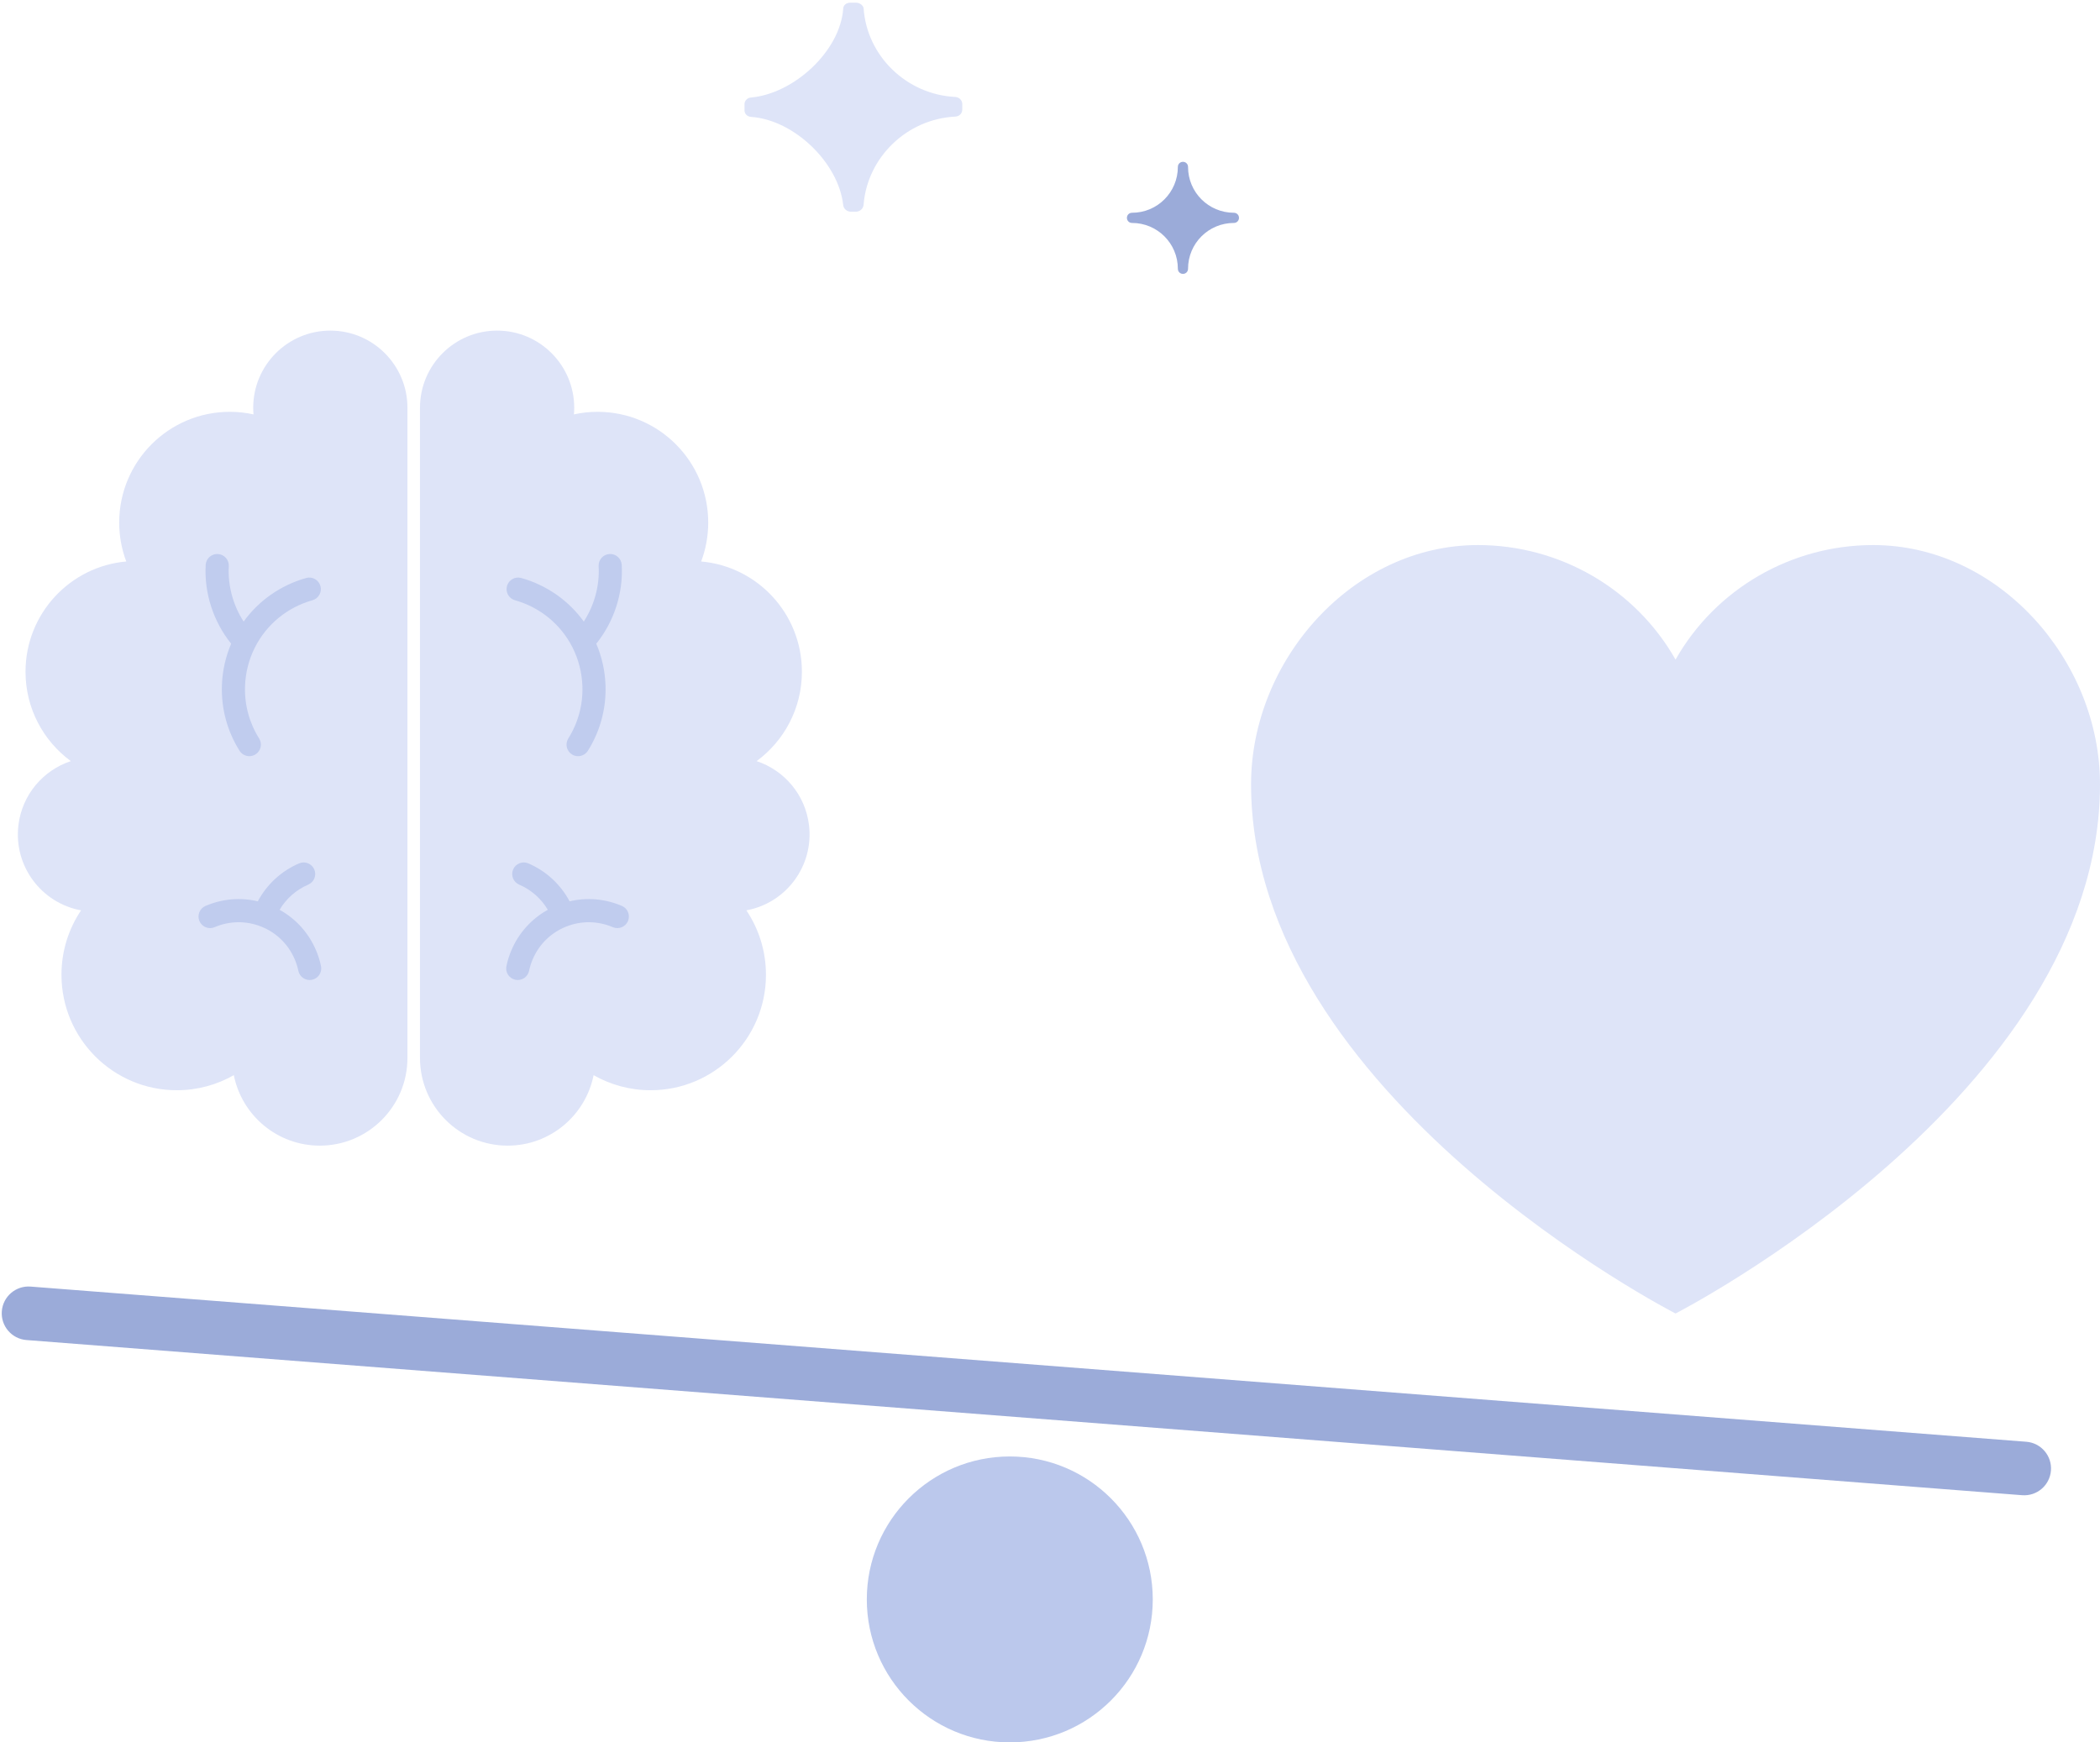 <svg width="235" height="195" viewBox="0 0 235 195" fill="none" xmlns="http://www.w3.org/2000/svg">
    <path d="M113 163C121.837 163 129 170.163 129 179C129 187.837 121.837 195 113 195C104.164 195 97 187.837 97 179C97 170.163 104.164 163 113 163Z" fill="#BBC8EC"/>
    <path d="M226.752 161.354L3.427 143.988C1.775 143.859 0.331 145.094 0.203 146.746C0.074 148.398 1.309 149.841 2.961 149.97L226.287 167.336C227.938 167.465 229.382 166.23 229.511 164.578C229.639 162.926 228.403 161.483 226.752 161.354Z" fill="#9BABD9"/>
    <path d="M165.388 61C174.555 61.001 183.009 65.901 187.5 73.819C191.992 65.901 200.446 61.001 209.613 61C223.633 61 235 73.884 235 87.774C235 122.66 187.5 147 187.5 147C187.5 147 140 122.66 140 87.774C140 73.884 151.367 61 165.388 61Z" fill="#DEE4F8"/>
    <path d="M138.079 23.811C135.24 23.811 132.948 21.519 132.948 18.68C132.948 18.361 132.698 18.11 132.379 18.11C132.059 18.11 131.808 18.361 131.808 18.68C131.808 21.519 129.516 23.811 126.678 23.811C126.358 23.811 126.107 24.061 126.107 24.381C126.107 24.7 126.358 24.951 126.678 24.951C129.516 24.951 131.808 27.242 131.808 30.081C131.808 30.4 132.059 30.652 132.379 30.652C132.698 30.652 132.948 30.4 132.948 30.081C132.948 27.242 135.24 24.951 138.079 24.951C138.398 24.951 138.649 24.7 138.649 24.381C138.649 24.061 138.398 23.811 138.079 23.811Z" fill="#9BABD9"/>
    <path d="M95.811 0.303H95.118C94.702 0.303 94.356 0.602 94.356 1.002C94.01 5.694 88.887 10.486 84.007 10.919C83.626 10.952 83.314 11.284 83.314 11.651V12.349C83.314 12.749 83.626 13.048 84.042 13.081C88.887 13.414 93.837 18.239 94.356 22.932C94.391 23.364 94.771 23.697 95.256 23.697H95.741C96.226 23.697 96.606 23.364 96.641 22.898C97.056 17.641 101.452 13.315 106.921 13.048C107.371 13.016 107.683 12.682 107.683 12.249V11.651C107.683 11.218 107.337 10.885 106.921 10.852C101.417 10.586 96.987 6.227 96.641 0.902C96.572 0.602 96.226 0.303 95.811 0.303Z" fill="#DEE4F8"/>
    <path d="M36.965 37C32.199 37 28.335 40.868 28.335 45.639C28.335 45.888 28.348 46.133 28.369 46.376C27.515 46.189 26.63 46.089 25.72 46.089C18.882 46.089 13.34 51.638 13.34 58.482C13.34 60.015 13.62 61.482 14.128 62.838C7.81 63.399 2.856 68.709 2.856 75.179C2.856 79.286 4.853 82.924 7.926 85.18C4.851 86.197 2.478 88.912 2.062 92.344C1.509 96.905 4.615 101.066 9.072 101.881C7.687 103.94 6.879 106.42 6.879 109.089C6.879 116.227 12.659 122.014 19.79 122.014C22.109 122.014 24.283 121.398 26.165 120.326C27.062 124.824 31.028 128.214 35.784 128.214C41.202 128.214 45.595 123.817 45.595 118.393V45.639C45.595 40.868 41.731 37 36.965 37Z" fill="#DEE4F8"/>
    <path d="M35.171 97.306C34.89 96.65 34.129 96.344 33.472 96.625C31.492 97.47 29.858 98.975 28.851 100.871C26.907 100.412 24.874 100.584 23.002 101.384C22.344 101.665 22.039 102.426 22.319 103.083C22.601 103.741 23.362 104.045 24.019 103.764C25.697 103.047 27.553 103.027 29.245 103.705C30.938 104.383 32.263 105.679 32.979 107.356C33.157 107.774 33.295 108.207 33.386 108.648C33.529 109.334 34.191 109.78 34.877 109.659C34.89 109.656 34.904 109.654 34.918 109.651C35.618 109.504 36.067 108.82 35.921 108.12C35.795 107.512 35.606 106.913 35.36 106.338C34.532 104.397 33.107 102.827 31.289 101.819C32.026 100.571 33.148 99.579 34.489 99.005C35.146 98.725 35.452 97.964 35.171 97.306Z" fill="#C0CCEE"/>
    <path d="M28.555 72.402C28.543 72.427 28.531 72.452 28.518 72.475C27.857 73.789 27.47 75.256 27.419 76.802C27.351 78.875 27.897 80.895 28.997 82.643C29.378 83.248 29.198 84.046 28.593 84.427C28.378 84.563 28.14 84.626 27.904 84.626C27.474 84.626 27.054 84.412 26.807 84.022C25.431 81.834 24.747 79.31 24.832 76.718C24.886 75.068 25.249 73.488 25.867 72.04C23.879 69.565 22.845 66.402 23.016 63.225C23.054 62.511 23.669 61.964 24.378 62.002C25.092 62.04 25.641 62.65 25.602 63.364C25.484 65.553 26.081 67.733 27.264 69.562C28.931 67.252 31.361 65.503 34.26 64.687C34.948 64.493 35.663 64.893 35.857 65.581C36.051 66.269 35.65 66.984 34.962 67.178C32.116 67.979 29.837 69.904 28.555 72.402Z" fill="#C0CCEE"/>
    <path d="M55.628 37C60.394 37 64.258 40.868 64.258 45.639C64.258 45.888 64.245 46.133 64.224 46.376C65.078 46.189 65.963 46.089 66.873 46.089C73.71 46.089 79.253 51.638 79.253 58.482C79.253 60.015 78.973 61.482 78.465 62.838C84.782 63.399 89.737 68.709 89.737 75.179C89.737 79.286 87.74 82.924 84.667 85.18C87.742 86.197 90.115 88.912 90.531 92.344C91.084 96.905 87.978 101.066 83.521 101.881C84.906 103.94 85.714 106.42 85.714 109.089C85.714 116.227 79.934 122.014 72.803 122.014C70.484 122.014 68.31 121.398 66.428 120.326C65.53 124.824 61.565 128.214 56.809 128.214C51.391 128.214 46.998 123.817 46.998 118.393V45.639C46.998 40.868 50.862 37 55.628 37Z" fill="#DEE4F8"/>
    <path d="M57.422 97.306C57.703 96.65 58.463 96.344 59.12 96.625C61.1 97.47 62.733 98.975 63.74 100.871C65.684 100.412 67.718 100.584 69.59 101.384C70.248 101.665 70.553 102.426 70.273 103.083C69.992 103.741 69.229 104.045 68.572 103.764C66.894 103.047 65.038 103.027 63.346 103.705C61.653 104.383 60.329 105.679 59.613 107.356C59.435 107.774 59.297 108.207 59.206 108.648C59.063 109.334 58.401 109.78 57.715 109.659C57.702 109.656 57.688 109.654 57.674 109.651C56.974 109.504 56.526 108.82 56.672 108.12C56.798 107.512 56.986 106.913 57.232 106.338C58.06 104.397 59.485 102.827 61.303 101.819C60.566 100.571 59.444 99.579 58.103 99.005C57.445 98.725 57.141 97.964 57.422 97.306Z" fill="#C0CCEE"/>
    <path d="M64.038 72.402C64.05 72.427 64.062 72.452 64.075 72.475C64.736 73.789 65.123 75.256 65.174 76.802C65.242 78.875 64.696 80.895 63.596 82.643C63.215 83.248 63.395 84.046 64 84.427C64.215 84.563 64.453 84.626 64.689 84.626C65.119 84.626 65.539 84.412 65.786 84.022C67.162 81.834 67.846 79.31 67.761 76.718C67.707 75.068 67.344 73.488 66.726 72.04C68.714 69.565 69.748 66.402 69.577 63.225C69.539 62.511 68.924 61.964 68.215 62.002C67.501 62.04 66.952 62.65 66.991 63.364C67.109 65.553 66.512 67.733 65.329 69.562C63.662 67.252 61.232 65.503 58.333 64.687C57.645 64.493 56.93 64.893 56.736 65.581C56.542 66.269 56.943 66.984 57.631 67.178C60.477 67.979 62.756 69.904 64.038 72.402Z" fill="#C0CCEE"/>
</svg>
